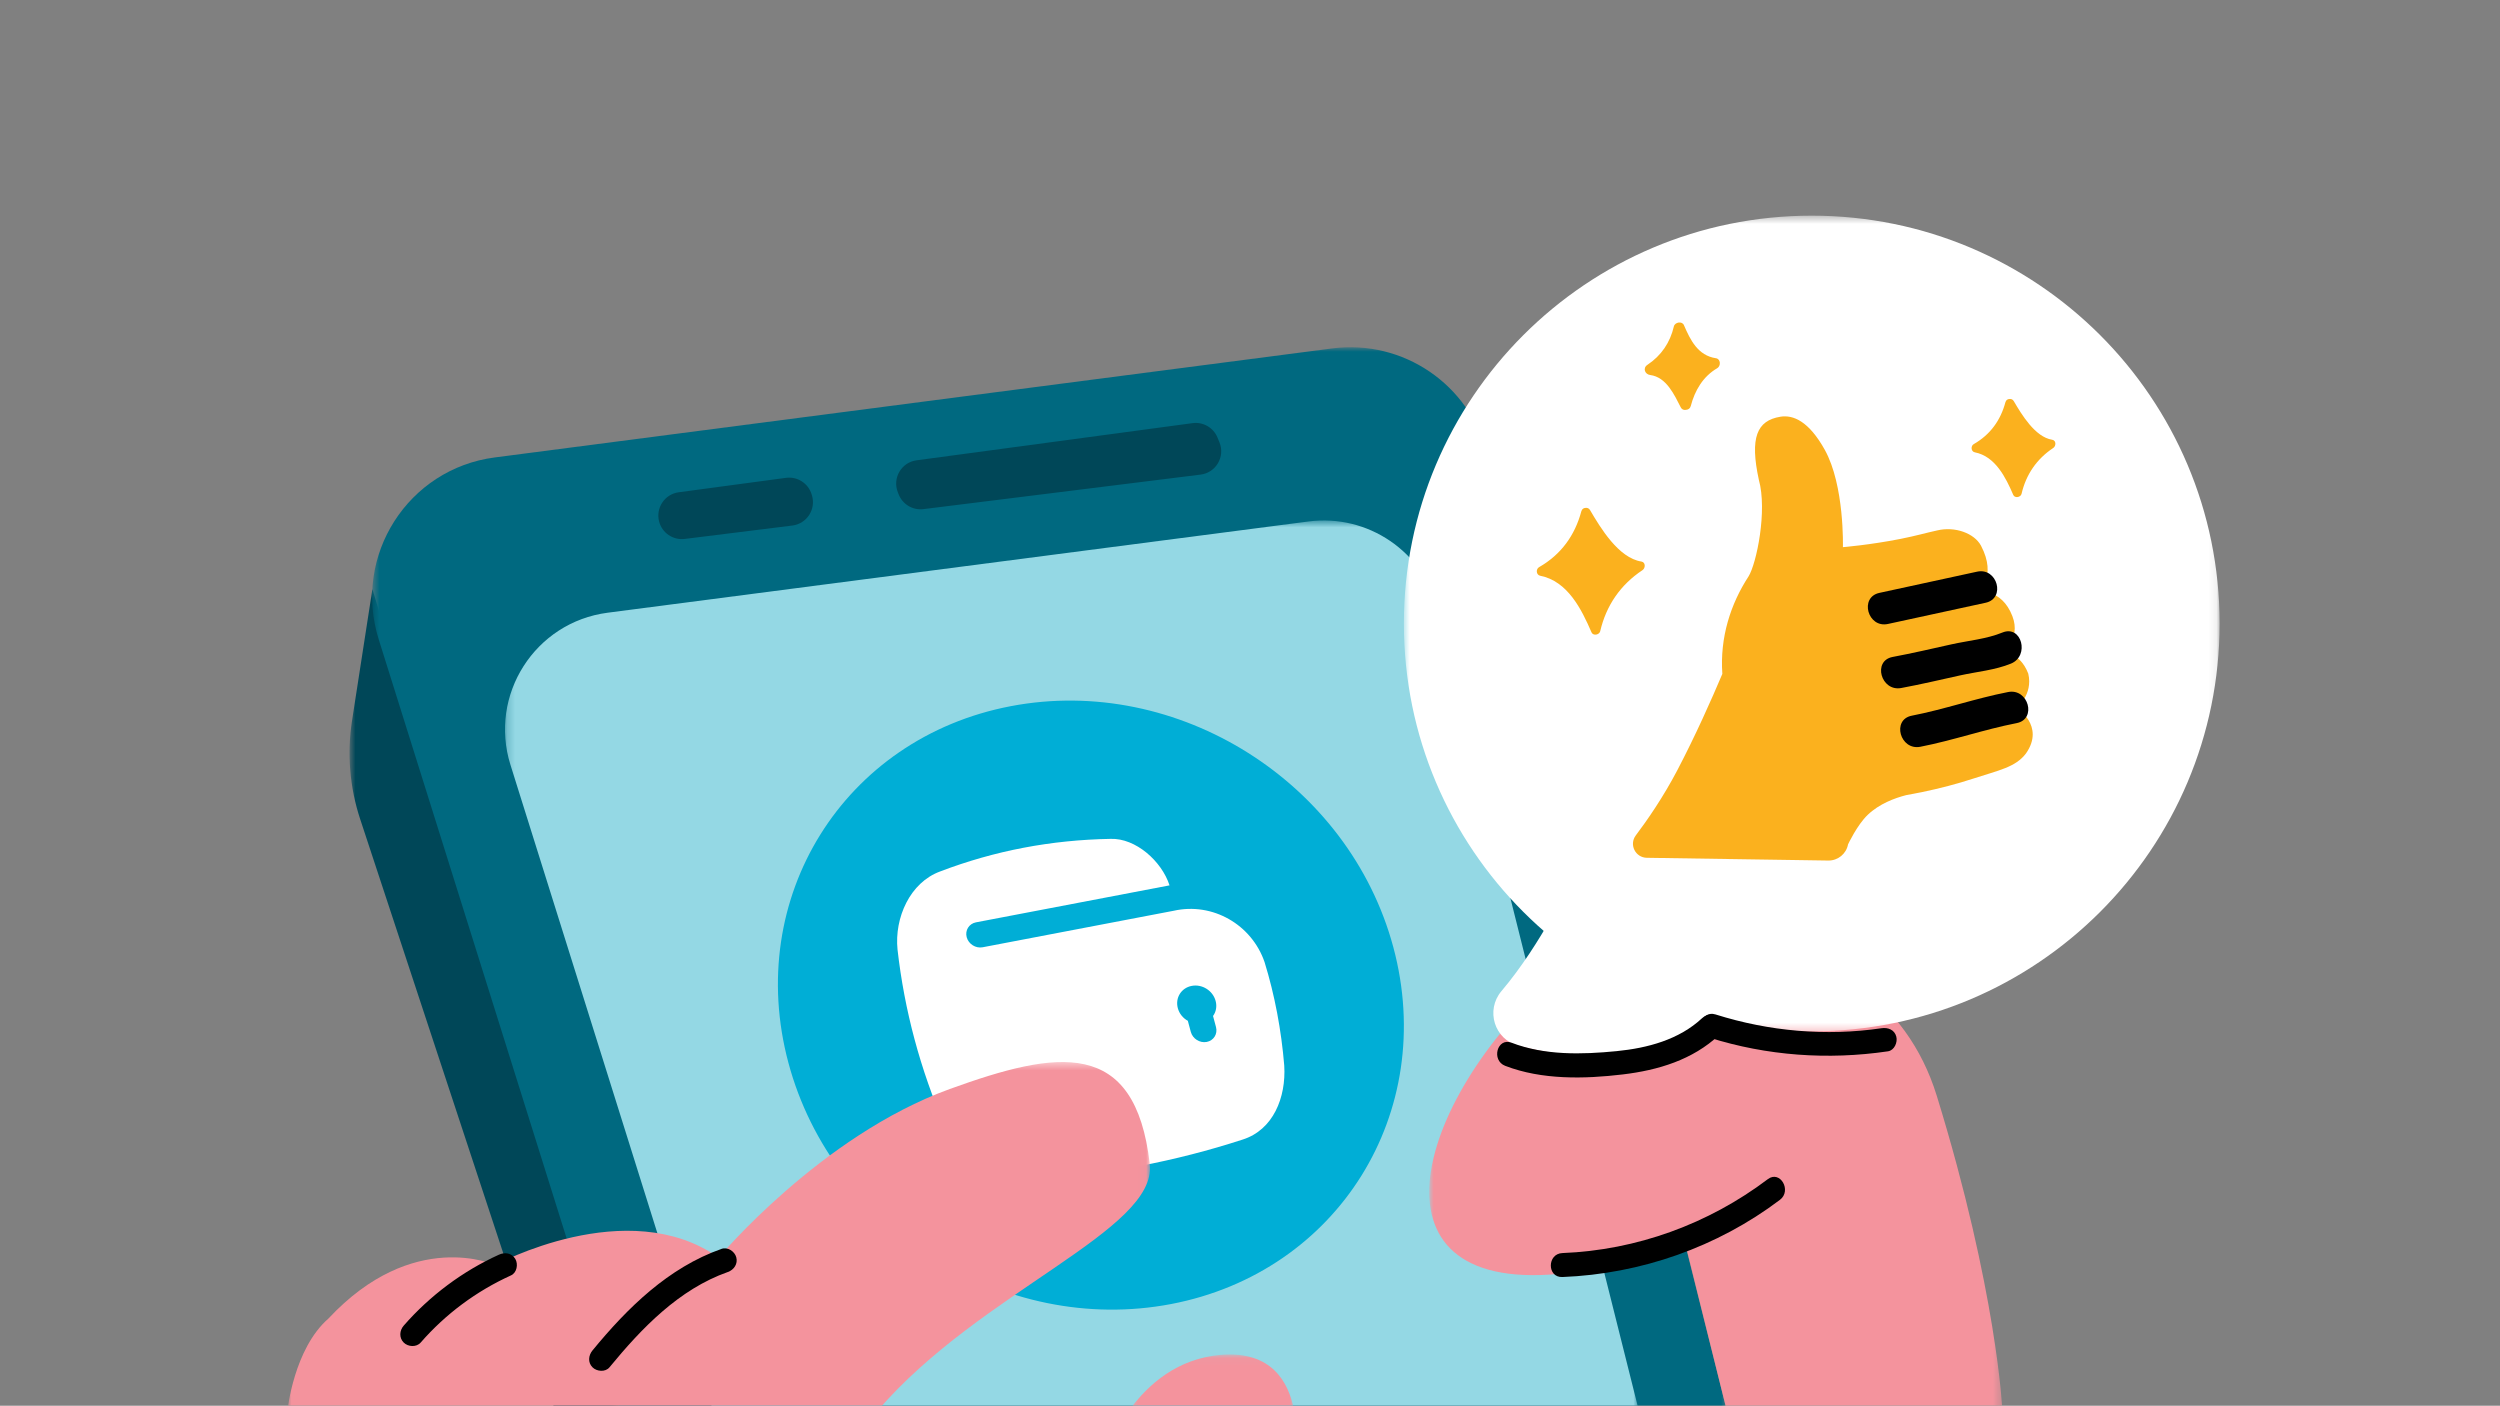 <svg xmlns="http://www.w3.org/2000/svg" xmlns:xlink="http://www.w3.org/1999/xlink" width="313" height="176" viewBox="0 0 313 176">
  <rect x="0" y="0" width="313" height="176" fill="#808080" stroke="none"/>
  <defs>
    <polygon id="akses-ke-pengguna-e-wallet-a" points=".763 .217 34.684 .217 34.684 103 .763 103"/>
    <polygon id="akses-ke-pengguna-e-wallet-c" points=".59 .939 170.175 .939 170.175 134 .59 134"/>
    <polygon id="akses-ke-pengguna-e-wallet-e" points=".224 .63 142.164 .63 142.164 112 .224 112"/>
    <polygon id="akses-ke-pengguna-e-wallet-g" points=".944 .151 72.697 .151 72.697 59 .944 59"/>
    <polygon id="akses-ke-pengguna-e-wallet-i" points=".767 .466 102.894 .466 102.894 102.593 .767 102.593"/>
    <polygon id="akses-ke-pengguna-e-wallet-k" points="0 .434 107.983 .434 107.983 44 0 44"/>
    <polygon id="akses-ke-pengguna-e-wallet-m" points=".4 .047 21.01 .047 21.01 7 .4 7"/>
  </defs>
  <g fill="none" fill-rule="evenodd" transform="translate(36 26)">
    <g transform="translate(7 47.534)">
      <mask id="akses-ke-pengguna-e-wallet-b" fill="#fff">
        <use xlink:href="#akses-ke-pengguna-e-wallet-a"/>
      </mask>
      <path fill="#004758" d="M3.624,0.217 L1.074,16.697 C0.435,20.825 0.784,25.046 2.091,29.013 L26.477,102.998 L34.684,103 L3.624,0.217 Z" mask="url(#akses-ke-pengguna-e-wallet-b)"/>
    </g>
    <g transform="translate(10 16.534)">
      <mask id="akses-ke-pengguna-e-wallet-d" fill="#fff">
        <use xlink:href="#akses-ke-pengguna-e-wallet-c"/>
      </mask>
      <path fill="#006980" d="M170.175,134 L140.167,14.281 C137.992,5.604 129.664,-0.067 120.794,1.088 L15.95,14.736 C5.082,16.15 -1.873,27.034 1.407,37.491 L31.684,134 L170.175,134 Z" mask="url(#akses-ke-pengguna-e-wallet-d)"/>
    </g>
    <g transform="translate(27 38.534)">
      <mask id="akses-ke-pengguna-e-wallet-f" fill="#fff">
        <use xlink:href="#akses-ke-pengguna-e-wallet-e"/>
      </mask>
      <path fill="#94D8E4" d="M142.164,112 L117.048,11.797 C115.227,4.535 108.257,-0.212 100.832,0.754 L13.08,12.178 C3.984,13.362 -1.838,22.472 0.908,31.224 L26.249,112 L142.164,112 Z" mask="url(#akses-ke-pengguna-e-wallet-f)"/>
    </g>
    <g transform="translate(142 91.534)">
      <mask id="akses-ke-pengguna-e-wallet-h" fill="#fff">
        <use xlink:href="#akses-ke-pengguna-e-wallet-g"/>
      </mask>
      <path fill="#F4939D" d="M72.697,58.998 C72.697,58.998 72.012,44.072 64.48,19.651 C56.948,-4.771 23.169,-5.229 9.246,12.575 C-4.677,30.378 -3.785,50.825 33.003,38.206 L38.175,59.001 L72.697,58.998 Z" mask="url(#akses-ke-pengguna-e-wallet-h)"/>
    </g>
    <path fill="#004758" d="M65.609 35.873L65.65 36.003C66.192 37.755 65.02 39.571 63.2 39.798L49.733 41.474C48.263 41.657 46.885 40.719 46.517 39.284 46.078 37.575 47.229 35.867 48.977 35.632L62.403 33.826C63.828 33.634 65.183 34.499 65.609 35.873M114.314 33.421L79.618 37.742C78.289 37.908 77.015 37.155 76.519 35.911L76.411 35.641C75.7 33.859 76.853 31.886 78.753 31.63L113.309 26.977C114.636 26.798 115.917 27.537 116.426 28.775L116.674 29.377C117.413 31.173 116.242 33.181 114.314 33.421"/>
    <path fill="#00AED6" d="M90.543,62.413 C111.458,58.418 132.905,71.935 138.449,92.606 C143.992,113.276 131.532,133.271 110.618,137.267 C89.703,141.263 68.255,127.745 62.712,107.074 C57.168,86.404 69.629,66.409 90.543,62.413"/>
    <path fill="#FFF" d="M115.872,101.202 L116.244,102.59 C116.474,103.447 115.953,104.285 115.084,104.45 C114.217,104.616 113.319,104.051 113.089,103.192 L112.716,101.805 C112.114,101.477 111.647,100.91 111.463,100.224 C111.116,98.93 111.893,97.683 113.203,97.433 C114.513,97.182 115.85,98.025 116.197,99.32 C116.381,100.006 116.248,100.687 115.872,101.202 M122.325,94.461 C120.713,89.752 115.811,86.934 110.946,88.028 L87.026,92.598 C86.158,92.764 85.26,92.197 85.03,91.34 C84.8,90.482 85.321,89.644 86.189,89.478 L110.425,84.848 C109.443,81.806 106.182,78.922 103.058,79.026 C95.612,79.154 88.496,80.514 81.71,83.105 C77.933,84.482 75.967,88.907 76.37,92.88 C77.231,100.485 79.214,107.877 82.312,115.039 C84.018,118.927 88.953,122.05 93.176,121.718 C102.316,121.102 111.168,119.412 119.574,116.675 C123.397,115.469 125.032,111.419 124.788,107.417 C124.422,102.962 123.595,98.579 122.325,94.461"/>
    <g transform="translate(139 .534)">
      <mask id="akses-ke-pengguna-e-wallet-j" fill="#fff">
        <use xlink:href="#akses-ke-pengguna-e-wallet-i"/>
      </mask>
      <path fill="#FFF" d="M102.894,51.529 C102.894,79.731 80.032,102.593 51.83,102.593 C23.628,102.593 0.767,79.731 0.767,51.529 C0.767,23.328 23.628,0.466 51.83,0.466 C80.032,0.466 102.894,23.328 102.894,51.529" mask="url(#akses-ke-pengguna-e-wallet-j)"/>
    </g>
    <path fill="#FFF" d="M158.189,88.973 C156.697,91.607 154.524,95.09 151.987,98.08 C149.957,100.474 151.095,104.165 154.137,104.937 C160.396,106.524 169.645,107.628 176.723,103.205 C179.28,101.608 179.287,97.869 176.798,96.166 L164.25,87.582 C162.21,86.187 159.407,86.823 158.189,88.973"/>
    <path fill="#000" d="M152.453,107.444 C157.039,109.212 162.362,109.096 167.178,108.518 C171.601,107.988 175.909,106.696 179.227,103.593 C180.64,102.272 178.515,100.154 177.106,101.472 C174.21,104.179 170.255,105.222 166.399,105.603 C162.046,106.034 157.389,106.146 153.25,104.55 C151.448,103.856 150.667,106.756 152.453,107.444"/>
    <path fill="#000" d="M177.985 103.902C185.231 106.188 192.862 106.732 200.37 105.626 201.177 105.506 201.606 104.495 201.417 103.781 201.19 102.919 200.37 102.616 199.572 102.733 192.609 103.759 185.485 103.125 178.783 101.008 176.937 100.426 176.148 103.322 177.985 103.902M185.333 121.63C177.9 127.242 168.925 130.517 159.609 130.884 157.686 130.96 157.676 133.961 159.609 133.884 169.425 133.497 179.001 130.145 186.847 124.22 188.369 123.071 186.875 120.465 185.333 121.63"/>
    <path fill="#FBB11E" d="M216.48,62.625 C216.48,62.625 218.563,60.974 217.941,58.344 C216.82,55.422 214.56,55.728 214.56,55.728 C214.56,55.728 217.093,54.117 215.952,51.147 C214.595,47.618 211.647,48.084 211.647,48.084 C211.647,48.084 214.088,46.254 212.023,42.324 C211.188,40.755 208.744,39.875 206.535,40.41 C205.17,40.703 203.943,41.074 201.959,41.467 C198.087,42.232 194.732,42.504 194.732,42.504 C194.732,42.504 194.949,34.781 192.458,30.309 C190.467,26.734 188.511,25.911 186.904,26.174 C183.946,26.658 183.067,28.805 184.206,34.063 C185.291,37.954 183.914,44.54 182.927,46.153 C180.677,49.598 179.312,53.809 179.638,58.372 C178.272,61.599 176.26,66.125 173.997,70.44 C172.241,73.788 170.27,76.644 168.802,78.591 C167.937,79.738 168.745,81.373 170.181,81.395 L192.898,81.74 C194.107,81.758 195.153,80.902 195.376,79.714 C195.376,79.714 196.509,77.292 197.828,76.028 C199.287,74.631 201.22,73.917 202.66,73.549 C203.309,73.437 203.956,73.312 204.6,73.179 C204.605,73.179 204.634,73.175 204.634,73.175 L204.624,73.174 C206.874,72.709 209.068,72.13 210.984,71.502 C214.238,70.437 216.343,70.071 217.658,68.324 C220.08,64.844 216.48,62.625 216.48,62.625"/>
    <path fill="#000" d="M200.372 52.12C204.449 51.235 208.527 50.349 212.604 49.464 215.139 48.914 214.066 45.023 211.532 45.573 207.455 46.459 203.377 47.344 199.3 48.229 196.765 48.78 197.838 52.671 200.372 52.12M202.034 60.14C204.504 59.68 206.945 59.106 209.397 58.562 211.505 58.094 213.778 57.902 215.776 57.082 218.145 56.111 217.108 52.205 214.704 53.192 212.716 54.006 210.421 54.205 208.325 54.671 205.874 55.216 203.431 55.789 200.962 56.249 198.414 56.723 199.493 60.613 202.034 60.14M215.418 60.642C211.348 61.434 207.425 62.812 203.355 63.604 200.811 64.099 201.888 67.989 204.428 67.495 208.498 66.703 212.42 65.325 216.49 64.533 219.035 64.038 217.958 60.148 215.418 60.642"/>
    <path fill="#FBB11E" d="M169.501 44.305C166.637 43.861 164.369 40.07 163.073 37.863 162.936 37.628 162.717 37.559 162.51 37.589 162.286 37.595 162.074 37.716 161.994 37.989 161.993 37.991 161.991 37.993 161.99 37.995 161.99 37.998 161.988 37.999 161.987 38.002 161.178 41.033 159.453 43.426 156.691 45.009 156.272 45.249 156.319 45.982 156.833 46.083 160.268 46.76 162.011 50.283 163.258 53.17 163.461 53.642 164.237 53.492 164.345 53.031 165.093 49.815 166.873 47.218 169.643 45.379 170.021 45.129 170.048 44.39 169.501 44.305M220.933 29.057C218.789 28.724 217.09 25.868 216.121 24.216 215.989 23.993 215.78 23.926 215.581 23.954 215.367 23.961 215.164 24.077 215.088 24.337 215.087 24.339 215.086 24.341 215.085 24.343 215.084 24.346 215.082 24.348 215.081 24.351 214.475 26.623 213.184 28.416 211.113 29.603 210.712 29.832 210.757 30.535 211.248 30.631 213.825 31.138 215.124 33.797 216.059 35.961 216.254 36.411 216.995 36.268 217.098 35.827 217.66 33.414 218.99 31.464 221.069 30.084 221.43 29.845 221.456 29.138 220.933 29.057M178.835 18.851C176.578 18.511 175.638 16.585 174.827 14.708 174.591 14.162 173.692 14.336 173.567 14.871 173.097 16.89 171.993 18.525 170.252 19.68 169.646 20.082 169.934 20.865 170.6 20.951 172.647 21.216 173.63 23.455 174.426 24.99 174.586 25.298 174.869 25.372 175.127 25.306 175.375 25.284 175.606 25.138 175.687 24.827 176.19 22.886 177.222 21.131 179 20.097 179.466 19.826 179.447 18.943 178.835 18.851"/>
    <g transform="translate(0 106.534)">
      <mask id="akses-ke-pengguna-e-wallet-l" fill="#fff">
        <use xlink:href="#akses-ke-pengguna-e-wallet-k"/>
      </mask>
      <path fill="#F4939D" d="M107.953,13.197 C108.911,21.499 86.76,29.131 73.95,44.001 L-0.001,44.001 C-0.001,44.001 0.798,36.329 5.108,32.559 C15.768,21.139 25.999,25.85 25.999,25.85 C25.999,25.85 42.59,16.85 53.979,24.921 C53.979,24.921 66.744,9.663 82.91,3.81 C96.376,-1.065 106.12,-2.685 107.953,13.197" mask="url(#akses-ke-pengguna-e-wallet-l)"/>
    </g>
    <path fill="#000" d="M40.305 145.19C44.337 140.286 49.004 135.414 55.133 133.252 55.896 132.983 56.406 132.227 56.18 131.407 55.977 130.667 55.103 130.088 54.335 130.359 47.68 132.707 42.579 137.722 38.184 143.069 37.67 143.694 37.572 144.579 38.184 145.19 38.714 145.72 39.788 145.819 40.305 145.19M16.667 142.09C19.802 138.496 23.64 135.65 27.981 133.677 28.719 133.342 28.898 132.273 28.52 131.625 28.076 130.866 27.208 130.75 26.467 131.087 21.923 133.151 17.827 136.208 14.545 139.969 14.013 140.578 13.945 141.489 14.545 142.09 15.089 142.633 16.132 142.702 16.667 142.09"/>
    <g transform="translate(105 143.534)">
      <mask id="akses-ke-pengguna-e-wallet-n" fill="#fff">
        <use xlink:href="#akses-ke-pengguna-e-wallet-m"/>
      </mask>
      <path fill="#F4939D" d="M21.01,7 L0.4,7 C2.76,3.77 6.45,0.529 11.9,0.09 C18.19,-0.41 20.34,3.479 21.01,7" mask="url(#akses-ke-pengguna-e-wallet-n)"/>
    </g>
  </g>
</svg>
